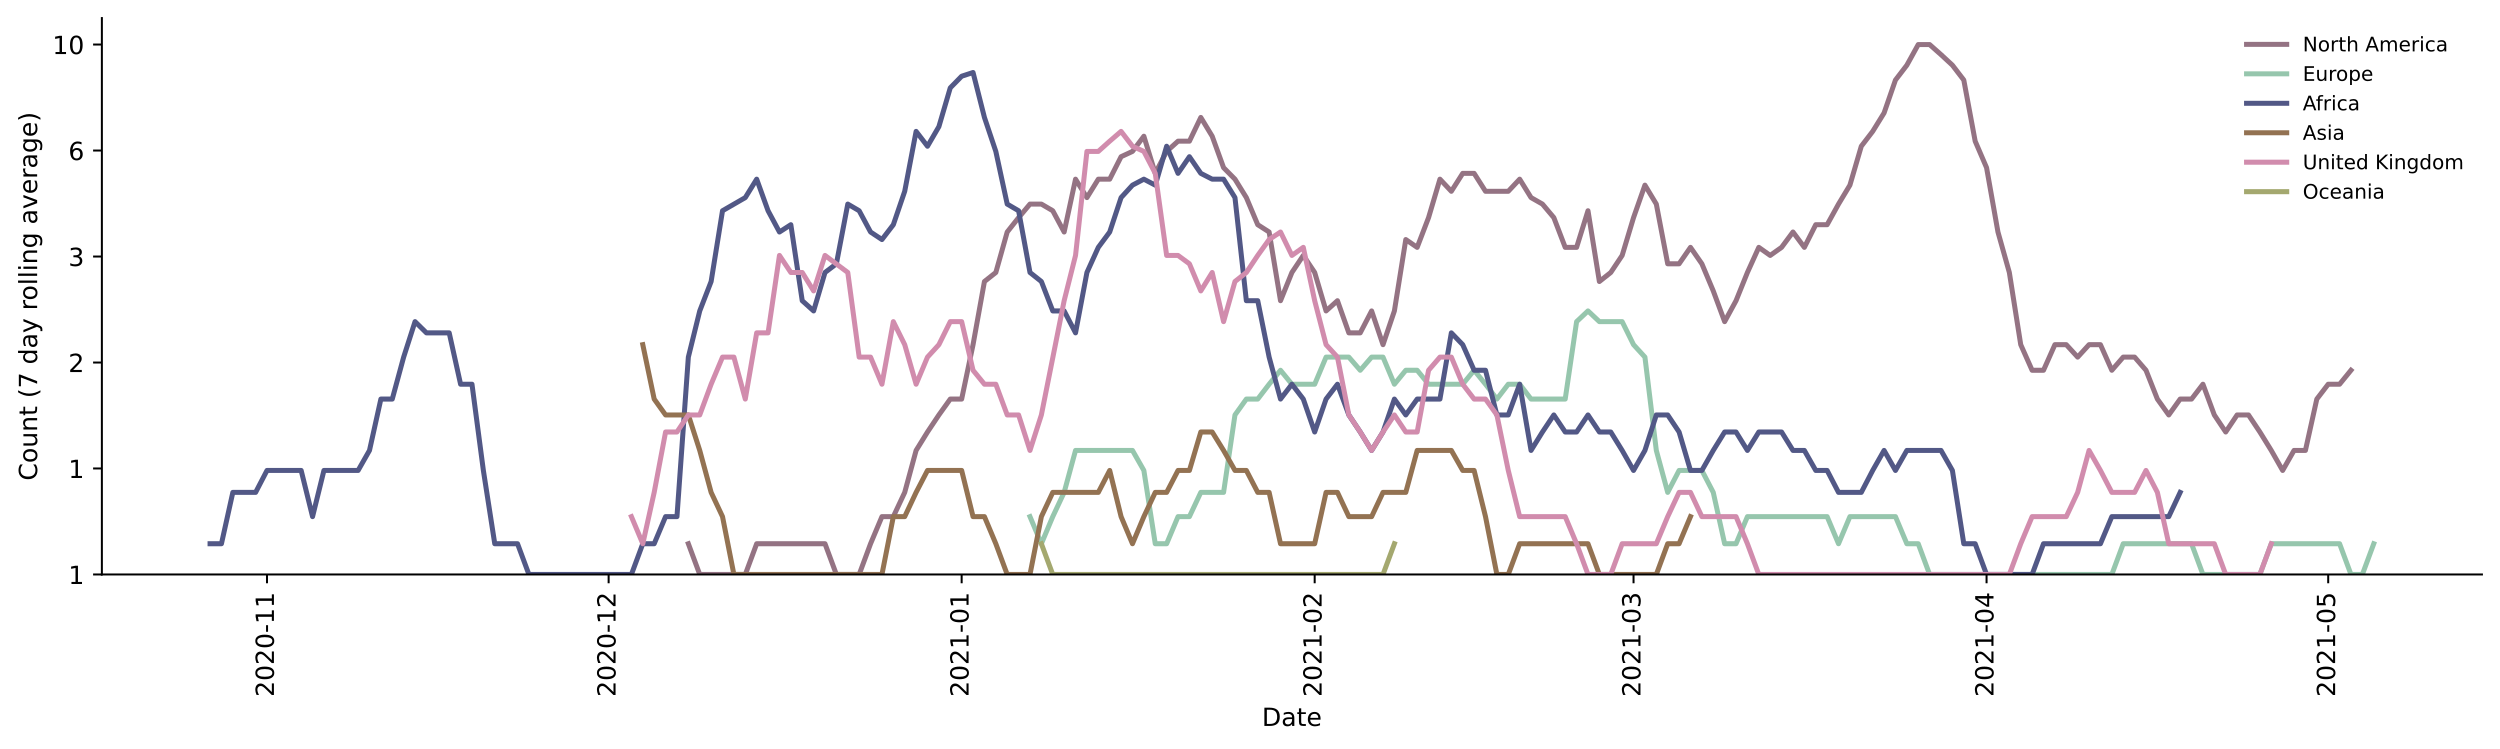 <?xml version="1.0" encoding="utf-8" standalone="no"?>
<!DOCTYPE svg PUBLIC "-//W3C//DTD SVG 1.1//EN"
  "http://www.w3.org/Graphics/SVG/1.1/DTD/svg11.dtd">
<!-- Created with matplotlib (https://matplotlib.org/) -->
<svg height="298.621pt" version="1.1" viewBox="0 0 996.403 298.621" width="996.403pt" xmlns="http://www.w3.org/2000/svg" xmlns:xlink="http://www.w3.org/1999/xlink">
 <defs>
  <style type="text/css">*{stroke-linecap:butt;stroke-linejoin:round;}</style>
 </defs>
 <g id="figure_1">
  <g id="patch_1">
   <path d="M 0 298.621 
L 996.403 298.621 
L 996.403 0 
L 0 0 
z
" style="fill:#ffffff;"/>
  </g>
  <g id="axes_1">
   <g id="patch_2">
    <path d="M 40.603 228.96 
L 989.203 228.96 
L 989.203 7.2 
L 40.603 7.2 
z
" style="fill:#ffffff;"/>
   </g>
   <g id="matplotlib.axis_1">
    <g id="xtick_1">
     <g id="line2d_1">
      <defs>
       <path d="M 0 0 
L 0 3.5 
" id="m5afb3c0a0d" style="stroke:#000000;stroke-width:0.8;"/>
      </defs>
      <g>
       <use style="stroke:#000000;stroke-width:0.8;" x="106.415" xlink:href="#m5afb3c0a0d" y="228.96"/>
      </g>
     </g>
     <g id="text_1">
      <!-- 2020-11 -->
      <g transform="translate(109.174 277.743)rotate(-90)scale(0.1 -0.1)">
       <defs>
        <path d="M 19.188 8.297 
L 53.609 8.297 
L 53.609 0 
L 7.328 0 
L 7.328 8.297 
Q 12.938 14.109 22.625 23.891 
Q 32.328 33.688 34.812 36.531 
Q 39.547 41.844 41.422 45.531 
Q 43.312 49.219 43.312 52.781 
Q 43.312 58.594 39.234 62.25 
Q 35.156 65.922 28.609 65.922 
Q 23.969 65.922 18.812 64.312 
Q 13.672 62.703 7.812 59.422 
L 7.812 69.391 
Q 13.766 71.781 18.938 73 
Q 24.125 74.219 28.422 74.219 
Q 39.75 74.219 46.484 68.547 
Q 53.219 62.891 53.219 53.422 
Q 53.219 48.922 51.531 44.891 
Q 49.859 40.875 45.406 35.406 
Q 44.188 33.984 37.641 27.219 
Q 31.109 20.453 19.188 8.297 
z
" id="DejaVuSans-50"/>
        <path d="M 31.781 66.406 
Q 24.172 66.406 20.328 58.906 
Q 16.5 51.422 16.5 36.375 
Q 16.5 21.391 20.328 13.891 
Q 24.172 6.391 31.781 6.391 
Q 39.453 6.391 43.281 13.891 
Q 47.125 21.391 47.125 36.375 
Q 47.125 51.422 43.281 58.906 
Q 39.453 66.406 31.781 66.406 
z
M 31.781 74.219 
Q 44.047 74.219 50.516 64.516 
Q 56.984 54.828 56.984 36.375 
Q 56.984 17.969 50.516 8.266 
Q 44.047 -1.422 31.781 -1.422 
Q 19.531 -1.422 13.062 8.266 
Q 6.594 17.969 6.594 36.375 
Q 6.594 54.828 13.062 64.516 
Q 19.531 74.219 31.781 74.219 
z
" id="DejaVuSans-48"/>
        <path d="M 4.891 31.391 
L 31.203 31.391 
L 31.203 23.391 
L 4.891 23.391 
z
" id="DejaVuSans-45"/>
        <path d="M 12.406 8.297 
L 28.516 8.297 
L 28.516 63.922 
L 10.984 60.406 
L 10.984 69.391 
L 28.422 72.906 
L 38.281 72.906 
L 38.281 8.297 
L 54.391 8.297 
L 54.391 0 
L 12.406 0 
z
" id="DejaVuSans-49"/>
       </defs>
       <use xlink:href="#DejaVuSans-50"/>
       <use x="63.623" xlink:href="#DejaVuSans-48"/>
       <use x="127.246" xlink:href="#DejaVuSans-50"/>
       <use x="190.869" xlink:href="#DejaVuSans-48"/>
       <use x="254.492" xlink:href="#DejaVuSans-45"/>
       <use x="290.576" xlink:href="#DejaVuSans-49"/>
       <use x="354.199" xlink:href="#DejaVuSans-49"/>
      </g>
     </g>
    </g>
    <g id="xtick_2">
     <g id="line2d_2">
      <g>
       <use style="stroke:#000000;stroke-width:0.8;" x="242.578" xlink:href="#m5afb3c0a0d" y="228.96"/>
      </g>
     </g>
     <g id="text_2">
      <!-- 2020-12 -->
      <g transform="translate(245.337 277.743)rotate(-90)scale(0.1 -0.1)">
       <use xlink:href="#DejaVuSans-50"/>
       <use x="63.623" xlink:href="#DejaVuSans-48"/>
       <use x="127.246" xlink:href="#DejaVuSans-50"/>
       <use x="190.869" xlink:href="#DejaVuSans-48"/>
       <use x="254.492" xlink:href="#DejaVuSans-45"/>
       <use x="290.576" xlink:href="#DejaVuSans-49"/>
       <use x="354.199" xlink:href="#DejaVuSans-50"/>
      </g>
     </g>
    </g>
    <g id="xtick_3">
     <g id="line2d_3">
      <g>
       <use style="stroke:#000000;stroke-width:0.8;" x="383.279" xlink:href="#m5afb3c0a0d" y="228.96"/>
      </g>
     </g>
     <g id="text_3">
      <!-- 2021-01 -->
      <g transform="translate(386.039 277.743)rotate(-90)scale(0.1 -0.1)">
       <use xlink:href="#DejaVuSans-50"/>
       <use x="63.623" xlink:href="#DejaVuSans-48"/>
       <use x="127.246" xlink:href="#DejaVuSans-50"/>
       <use x="190.869" xlink:href="#DejaVuSans-49"/>
       <use x="254.492" xlink:href="#DejaVuSans-45"/>
       <use x="290.576" xlink:href="#DejaVuSans-48"/>
       <use x="354.199" xlink:href="#DejaVuSans-49"/>
      </g>
     </g>
    </g>
    <g id="xtick_4">
     <g id="line2d_4">
      <g>
       <use style="stroke:#000000;stroke-width:0.8;" x="523.981" xlink:href="#m5afb3c0a0d" y="228.96"/>
      </g>
     </g>
     <g id="text_4">
      <!-- 2021-02 -->
      <g transform="translate(526.74 277.743)rotate(-90)scale(0.1 -0.1)">
       <use xlink:href="#DejaVuSans-50"/>
       <use x="63.623" xlink:href="#DejaVuSans-48"/>
       <use x="127.246" xlink:href="#DejaVuSans-50"/>
       <use x="190.869" xlink:href="#DejaVuSans-49"/>
       <use x="254.492" xlink:href="#DejaVuSans-45"/>
       <use x="290.576" xlink:href="#DejaVuSans-48"/>
       <use x="354.199" xlink:href="#DejaVuSans-50"/>
      </g>
     </g>
    </g>
    <g id="xtick_5">
     <g id="line2d_5">
      <g>
       <use style="stroke:#000000;stroke-width:0.8;" x="651.066" xlink:href="#m5afb3c0a0d" y="228.96"/>
      </g>
     </g>
     <g id="text_5">
      <!-- 2021-03 -->
      <g transform="translate(653.825 277.743)rotate(-90)scale(0.1 -0.1)">
       <defs>
        <path d="M 40.578 39.312 
Q 47.656 37.797 51.625 33 
Q 55.609 28.219 55.609 21.188 
Q 55.609 10.406 48.188 4.484 
Q 40.766 -1.422 27.094 -1.422 
Q 22.516 -1.422 17.656 -0.516 
Q 12.797 0.391 7.625 2.203 
L 7.625 11.719 
Q 11.719 9.328 16.594 8.109 
Q 21.484 6.891 26.812 6.891 
Q 36.078 6.891 40.938 10.547 
Q 45.797 14.203 45.797 21.188 
Q 45.797 27.641 41.281 31.266 
Q 36.766 34.906 28.719 34.906 
L 20.219 34.906 
L 20.219 43.016 
L 29.109 43.016 
Q 36.375 43.016 40.234 45.922 
Q 44.094 48.828 44.094 54.297 
Q 44.094 59.906 40.109 62.906 
Q 36.141 65.922 28.719 65.922 
Q 24.656 65.922 20.016 65.031 
Q 15.375 64.156 9.812 62.312 
L 9.812 71.094 
Q 15.438 72.656 20.344 73.438 
Q 25.25 74.219 29.594 74.219 
Q 40.828 74.219 47.359 69.109 
Q 53.906 64.016 53.906 55.328 
Q 53.906 49.266 50.438 45.094 
Q 46.969 40.922 40.578 39.312 
z
" id="DejaVuSans-51"/>
       </defs>
       <use xlink:href="#DejaVuSans-50"/>
       <use x="63.623" xlink:href="#DejaVuSans-48"/>
       <use x="127.246" xlink:href="#DejaVuSans-50"/>
       <use x="190.869" xlink:href="#DejaVuSans-49"/>
       <use x="254.492" xlink:href="#DejaVuSans-45"/>
       <use x="290.576" xlink:href="#DejaVuSans-48"/>
       <use x="354.199" xlink:href="#DejaVuSans-51"/>
      </g>
     </g>
    </g>
    <g id="xtick_6">
     <g id="line2d_6">
      <g>
       <use style="stroke:#000000;stroke-width:0.8;" x="791.767" xlink:href="#m5afb3c0a0d" y="228.96"/>
      </g>
     </g>
     <g id="text_6">
      <!-- 2021-04 -->
      <g transform="translate(794.527 277.743)rotate(-90)scale(0.1 -0.1)">
       <defs>
        <path d="M 37.797 64.312 
L 12.891 25.391 
L 37.797 25.391 
z
M 35.203 72.906 
L 47.609 72.906 
L 47.609 25.391 
L 58.016 25.391 
L 58.016 17.188 
L 47.609 17.188 
L 47.609 0 
L 37.797 0 
L 37.797 17.188 
L 4.891 17.188 
L 4.891 26.703 
z
" id="DejaVuSans-52"/>
       </defs>
       <use xlink:href="#DejaVuSans-50"/>
       <use x="63.623" xlink:href="#DejaVuSans-48"/>
       <use x="127.246" xlink:href="#DejaVuSans-50"/>
       <use x="190.869" xlink:href="#DejaVuSans-49"/>
       <use x="254.492" xlink:href="#DejaVuSans-45"/>
       <use x="290.576" xlink:href="#DejaVuSans-48"/>
       <use x="354.199" xlink:href="#DejaVuSans-52"/>
      </g>
     </g>
    </g>
    <g id="xtick_7">
     <g id="line2d_7">
      <g>
       <use style="stroke:#000000;stroke-width:0.8;" x="927.93" xlink:href="#m5afb3c0a0d" y="228.96"/>
      </g>
     </g>
     <g id="text_7">
      <!-- 2021-05 -->
      <g transform="translate(930.689 277.743)rotate(-90)scale(0.1 -0.1)">
       <defs>
        <path d="M 10.797 72.906 
L 49.516 72.906 
L 49.516 64.594 
L 19.828 64.594 
L 19.828 46.734 
Q 21.969 47.469 24.109 47.828 
Q 26.266 48.188 28.422 48.188 
Q 40.625 48.188 47.75 41.5 
Q 54.891 34.812 54.891 23.391 
Q 54.891 11.625 47.562 5.094 
Q 40.234 -1.422 26.906 -1.422 
Q 22.312 -1.422 17.547 -0.641 
Q 12.797 0.141 7.719 1.703 
L 7.719 11.625 
Q 12.109 9.234 16.797 8.062 
Q 21.484 6.891 26.703 6.891 
Q 35.156 6.891 40.078 11.328 
Q 45.016 15.766 45.016 23.391 
Q 45.016 31 40.078 35.438 
Q 35.156 39.891 26.703 39.891 
Q 22.75 39.891 18.812 39.016 
Q 14.891 38.141 10.797 36.281 
z
" id="DejaVuSans-53"/>
       </defs>
       <use xlink:href="#DejaVuSans-50"/>
       <use x="63.623" xlink:href="#DejaVuSans-48"/>
       <use x="127.246" xlink:href="#DejaVuSans-50"/>
       <use x="190.869" xlink:href="#DejaVuSans-49"/>
       <use x="254.492" xlink:href="#DejaVuSans-45"/>
       <use x="290.576" xlink:href="#DejaVuSans-48"/>
       <use x="354.199" xlink:href="#DejaVuSans-53"/>
      </g>
     </g>
    </g>
    <g id="text_8">
     <!-- Date -->
     <g transform="translate(502.952 289.341)scale(0.1 -0.1)">
      <defs>
       <path d="M 19.672 64.797 
L 19.672 8.109 
L 31.594 8.109 
Q 46.688 8.109 53.688 14.938 
Q 60.688 21.781 60.688 36.531 
Q 60.688 51.172 53.688 57.984 
Q 46.688 64.797 31.594 64.797 
z
M 9.812 72.906 
L 30.078 72.906 
Q 51.266 72.906 61.172 64.094 
Q 71.094 55.281 71.094 36.531 
Q 71.094 17.672 61.125 8.828 
Q 51.172 0 30.078 0 
L 9.812 0 
z
" id="DejaVuSans-68"/>
       <path d="M 34.281 27.484 
Q 23.391 27.484 19.188 25 
Q 14.984 22.516 14.984 16.5 
Q 14.984 11.719 18.141 8.906 
Q 21.297 6.109 26.703 6.109 
Q 34.188 6.109 38.703 11.406 
Q 43.219 16.703 43.219 25.484 
L 43.219 27.484 
z
M 52.203 31.203 
L 52.203 0 
L 43.219 0 
L 43.219 8.297 
Q 40.141 3.328 35.547 0.953 
Q 30.953 -1.422 24.312 -1.422 
Q 15.922 -1.422 10.953 3.297 
Q 6 8.016 6 15.922 
Q 6 25.141 12.172 29.828 
Q 18.359 34.516 30.609 34.516 
L 43.219 34.516 
L 43.219 35.406 
Q 43.219 41.609 39.141 45 
Q 35.062 48.391 27.688 48.391 
Q 23 48.391 18.547 47.266 
Q 14.109 46.141 10.016 43.891 
L 10.016 52.203 
Q 14.938 54.109 19.578 55.047 
Q 24.219 56 28.609 56 
Q 40.484 56 46.344 49.844 
Q 52.203 43.703 52.203 31.203 
z
" id="DejaVuSans-97"/>
       <path d="M 18.312 70.219 
L 18.312 54.688 
L 36.812 54.688 
L 36.812 47.703 
L 18.312 47.703 
L 18.312 18.016 
Q 18.312 11.328 20.141 9.422 
Q 21.969 7.516 27.594 7.516 
L 36.812 7.516 
L 36.812 0 
L 27.594 0 
Q 17.188 0 13.234 3.875 
Q 9.281 7.766 9.281 18.016 
L 9.281 47.703 
L 2.688 47.703 
L 2.688 54.688 
L 9.281 54.688 
L 9.281 70.219 
z
" id="DejaVuSans-116"/>
       <path d="M 56.203 29.594 
L 56.203 25.203 
L 14.891 25.203 
Q 15.484 15.922 20.484 11.062 
Q 25.484 6.203 34.422 6.203 
Q 39.594 6.203 44.453 7.469 
Q 49.312 8.734 54.109 11.281 
L 54.109 2.781 
Q 49.266 0.734 44.188 -0.344 
Q 39.109 -1.422 33.891 -1.422 
Q 20.797 -1.422 13.156 6.188 
Q 5.516 13.812 5.516 26.812 
Q 5.516 40.234 12.766 48.109 
Q 20.016 56 32.328 56 
Q 43.359 56 49.781 48.891 
Q 56.203 41.797 56.203 29.594 
z
M 47.219 32.234 
Q 47.125 39.594 43.094 43.984 
Q 39.062 48.391 32.422 48.391 
Q 24.906 48.391 20.391 44.141 
Q 15.875 39.891 15.188 32.172 
z
" id="DejaVuSans-101"/>
      </defs>
      <use xlink:href="#DejaVuSans-68"/>
      <use x="77.002" xlink:href="#DejaVuSans-97"/>
      <use x="138.281" xlink:href="#DejaVuSans-116"/>
      <use x="177.49" xlink:href="#DejaVuSans-101"/>
     </g>
    </g>
   </g>
   <g id="matplotlib.axis_2">
    <g id="ytick_1">
     <g id="line2d_8">
      <defs>
       <path d="M 0 0 
L -3.5 0 
" id="m4698820ea9" style="stroke:#000000;stroke-width:0.8;"/>
      </defs>
      <g>
       <use style="stroke:#000000;stroke-width:0.8;" x="40.603" xlink:href="#m4698820ea9" y="228.96"/>
      </g>
     </g>
     <g id="text_9">
      <!-- 1 -->
      <g transform="translate(27.241 232.759)scale(0.1 -0.1)">
       <use xlink:href="#DejaVuSans-49"/>
      </g>
     </g>
    </g>
    <g id="ytick_2">
     <g id="line2d_9">
      <g>
       <use style="stroke:#000000;stroke-width:0.8;" x="40.603" xlink:href="#m4698820ea9" y="186.72"/>
      </g>
     </g>
     <g id="text_10">
      <!-- 1 -->
      <g transform="translate(27.241 190.519)scale(0.1 -0.1)">
       <use xlink:href="#DejaVuSans-49"/>
      </g>
     </g>
    </g>
    <g id="ytick_3">
     <g id="line2d_10">
      <g>
       <use style="stroke:#000000;stroke-width:0.8;" x="40.603" xlink:href="#m4698820ea9" y="144.48"/>
      </g>
     </g>
     <g id="text_11">
      <!-- 2 -->
      <g transform="translate(27.241 148.279)scale(0.1 -0.1)">
       <use xlink:href="#DejaVuSans-50"/>
      </g>
     </g>
    </g>
    <g id="ytick_4">
     <g id="line2d_11">
      <g>
       <use style="stroke:#000000;stroke-width:0.8;" x="40.603" xlink:href="#m4698820ea9" y="102.24"/>
      </g>
     </g>
     <g id="text_12">
      <!-- 3 -->
      <g transform="translate(27.241 106.039)scale(0.1 -0.1)">
       <use xlink:href="#DejaVuSans-51"/>
      </g>
     </g>
    </g>
    <g id="ytick_5">
     <g id="line2d_12">
      <g>
       <use style="stroke:#000000;stroke-width:0.8;" x="40.603" xlink:href="#m4698820ea9" y="60"/>
      </g>
     </g>
     <g id="text_13">
      <!-- 6 -->
      <g transform="translate(27.241 63.799)scale(0.1 -0.1)">
       <defs>
        <path d="M 33.016 40.375 
Q 26.375 40.375 22.484 35.828 
Q 18.609 31.297 18.609 23.391 
Q 18.609 15.531 22.484 10.953 
Q 26.375 6.391 33.016 6.391 
Q 39.656 6.391 43.531 10.953 
Q 47.406 15.531 47.406 23.391 
Q 47.406 31.297 43.531 35.828 
Q 39.656 40.375 33.016 40.375 
z
M 52.594 71.297 
L 52.594 62.312 
Q 48.875 64.062 45.094 64.984 
Q 41.312 65.922 37.594 65.922 
Q 27.828 65.922 22.672 59.328 
Q 17.531 52.734 16.797 39.406 
Q 19.672 43.656 24.016 45.922 
Q 28.375 48.188 33.594 48.188 
Q 44.578 48.188 50.953 41.516 
Q 57.328 34.859 57.328 23.391 
Q 57.328 12.156 50.688 5.359 
Q 44.047 -1.422 33.016 -1.422 
Q 20.359 -1.422 13.672 8.266 
Q 6.984 17.969 6.984 36.375 
Q 6.984 53.656 15.188 63.938 
Q 23.391 74.219 37.203 74.219 
Q 40.922 74.219 44.703 73.484 
Q 48.484 72.75 52.594 71.297 
z
" id="DejaVuSans-54"/>
       </defs>
       <use xlink:href="#DejaVuSans-54"/>
      </g>
     </g>
    </g>
    <g id="ytick_6">
     <g id="line2d_13">
      <g>
       <use style="stroke:#000000;stroke-width:0.8;" x="40.603" xlink:href="#m4698820ea9" y="17.76"/>
      </g>
     </g>
     <g id="text_14">
      <!-- 10 -->
      <g transform="translate(20.878 21.559)scale(0.1 -0.1)">
       <use xlink:href="#DejaVuSans-49"/>
       <use x="63.623" xlink:href="#DejaVuSans-48"/>
      </g>
     </g>
    </g>
    <g id="text_15">
     <!-- Count (7 day rolling average) -->
     <g transform="translate(14.798 191.548)rotate(-90)scale(0.1 -0.1)">
      <defs>
       <path d="M 64.406 67.281 
L 64.406 56.891 
Q 59.422 61.531 53.781 63.812 
Q 48.141 66.109 41.797 66.109 
Q 29.297 66.109 22.656 58.469 
Q 16.016 50.828 16.016 36.375 
Q 16.016 21.969 22.656 14.328 
Q 29.297 6.688 41.797 6.688 
Q 48.141 6.688 53.781 8.984 
Q 59.422 11.281 64.406 15.922 
L 64.406 5.609 
Q 59.234 2.094 53.438 0.328 
Q 47.656 -1.422 41.219 -1.422 
Q 24.656 -1.422 15.125 8.703 
Q 5.609 18.844 5.609 36.375 
Q 5.609 53.953 15.125 64.078 
Q 24.656 74.219 41.219 74.219 
Q 47.75 74.219 53.531 72.484 
Q 59.328 70.75 64.406 67.281 
z
" id="DejaVuSans-67"/>
       <path d="M 30.609 48.391 
Q 23.391 48.391 19.188 42.75 
Q 14.984 37.109 14.984 27.297 
Q 14.984 17.484 19.156 11.844 
Q 23.344 6.203 30.609 6.203 
Q 37.797 6.203 41.984 11.859 
Q 46.188 17.531 46.188 27.297 
Q 46.188 37.016 41.984 42.703 
Q 37.797 48.391 30.609 48.391 
z
M 30.609 56 
Q 42.328 56 49.016 48.375 
Q 55.719 40.766 55.719 27.297 
Q 55.719 13.875 49.016 6.219 
Q 42.328 -1.422 30.609 -1.422 
Q 18.844 -1.422 12.172 6.219 
Q 5.516 13.875 5.516 27.297 
Q 5.516 40.766 12.172 48.375 
Q 18.844 56 30.609 56 
z
" id="DejaVuSans-111"/>
       <path d="M 8.5 21.578 
L 8.5 54.688 
L 17.484 54.688 
L 17.484 21.922 
Q 17.484 14.156 20.5 10.266 
Q 23.531 6.391 29.594 6.391 
Q 36.859 6.391 41.078 11.031 
Q 45.312 15.672 45.312 23.688 
L 45.312 54.688 
L 54.297 54.688 
L 54.297 0 
L 45.312 0 
L 45.312 8.406 
Q 42.047 3.422 37.719 1 
Q 33.406 -1.422 27.688 -1.422 
Q 18.266 -1.422 13.375 4.438 
Q 8.5 10.297 8.5 21.578 
z
M 31.109 56 
z
" id="DejaVuSans-117"/>
       <path d="M 54.891 33.016 
L 54.891 0 
L 45.906 0 
L 45.906 32.719 
Q 45.906 40.484 42.875 44.328 
Q 39.844 48.188 33.797 48.188 
Q 26.516 48.188 22.312 43.547 
Q 18.109 38.922 18.109 30.906 
L 18.109 0 
L 9.078 0 
L 9.078 54.688 
L 18.109 54.688 
L 18.109 46.188 
Q 21.344 51.125 25.703 53.562 
Q 30.078 56 35.797 56 
Q 45.219 56 50.047 50.172 
Q 54.891 44.344 54.891 33.016 
z
" id="DejaVuSans-110"/>
       <path id="DejaVuSans-32"/>
       <path d="M 31 75.875 
Q 24.469 64.656 21.281 53.656 
Q 18.109 42.672 18.109 31.391 
Q 18.109 20.125 21.312 9.062 
Q 24.516 -2 31 -13.188 
L 23.188 -13.188 
Q 15.875 -1.703 12.234 9.375 
Q 8.594 20.453 8.594 31.391 
Q 8.594 42.281 12.203 53.312 
Q 15.828 64.359 23.188 75.875 
z
" id="DejaVuSans-40"/>
       <path d="M 8.203 72.906 
L 55.078 72.906 
L 55.078 68.703 
L 28.609 0 
L 18.312 0 
L 43.219 64.594 
L 8.203 64.594 
z
" id="DejaVuSans-55"/>
       <path d="M 45.406 46.391 
L 45.406 75.984 
L 54.391 75.984 
L 54.391 0 
L 45.406 0 
L 45.406 8.203 
Q 42.578 3.328 38.25 0.953 
Q 33.938 -1.422 27.875 -1.422 
Q 17.969 -1.422 11.734 6.484 
Q 5.516 14.406 5.516 27.297 
Q 5.516 40.188 11.734 48.094 
Q 17.969 56 27.875 56 
Q 33.938 56 38.25 53.625 
Q 42.578 51.266 45.406 46.391 
z
M 14.797 27.297 
Q 14.797 17.391 18.875 11.75 
Q 22.953 6.109 30.078 6.109 
Q 37.203 6.109 41.297 11.75 
Q 45.406 17.391 45.406 27.297 
Q 45.406 37.203 41.297 42.844 
Q 37.203 48.484 30.078 48.484 
Q 22.953 48.484 18.875 42.844 
Q 14.797 37.203 14.797 27.297 
z
" id="DejaVuSans-100"/>
       <path d="M 32.172 -5.078 
Q 28.375 -14.844 24.75 -17.812 
Q 21.141 -20.797 15.094 -20.797 
L 7.906 -20.797 
L 7.906 -13.281 
L 13.188 -13.281 
Q 16.891 -13.281 18.938 -11.516 
Q 21 -9.766 23.484 -3.219 
L 25.094 0.875 
L 2.984 54.688 
L 12.5 54.688 
L 29.594 11.922 
L 46.688 54.688 
L 56.203 54.688 
z
" id="DejaVuSans-121"/>
       <path d="M 41.109 46.297 
Q 39.594 47.172 37.812 47.578 
Q 36.031 48 33.891 48 
Q 26.266 48 22.188 43.047 
Q 18.109 38.094 18.109 28.812 
L 18.109 0 
L 9.078 0 
L 9.078 54.688 
L 18.109 54.688 
L 18.109 46.188 
Q 20.953 51.172 25.484 53.578 
Q 30.031 56 36.531 56 
Q 37.453 56 38.578 55.875 
Q 39.703 55.766 41.062 55.516 
z
" id="DejaVuSans-114"/>
       <path d="M 9.422 75.984 
L 18.406 75.984 
L 18.406 0 
L 9.422 0 
z
" id="DejaVuSans-108"/>
       <path d="M 9.422 54.688 
L 18.406 54.688 
L 18.406 0 
L 9.422 0 
z
M 9.422 75.984 
L 18.406 75.984 
L 18.406 64.594 
L 9.422 64.594 
z
" id="DejaVuSans-105"/>
       <path d="M 45.406 27.984 
Q 45.406 37.75 41.375 43.109 
Q 37.359 48.484 30.078 48.484 
Q 22.859 48.484 18.828 43.109 
Q 14.797 37.75 14.797 27.984 
Q 14.797 18.266 18.828 12.891 
Q 22.859 7.516 30.078 7.516 
Q 37.359 7.516 41.375 12.891 
Q 45.406 18.266 45.406 27.984 
z
M 54.391 6.781 
Q 54.391 -7.172 48.188 -13.984 
Q 42 -20.797 29.203 -20.797 
Q 24.469 -20.797 20.266 -20.094 
Q 16.062 -19.391 12.109 -17.922 
L 12.109 -9.188 
Q 16.062 -11.328 19.922 -12.344 
Q 23.781 -13.375 27.781 -13.375 
Q 36.625 -13.375 41.016 -8.766 
Q 45.406 -4.156 45.406 5.172 
L 45.406 9.625 
Q 42.625 4.781 38.281 2.391 
Q 33.938 0 27.875 0 
Q 17.828 0 11.672 7.656 
Q 5.516 15.328 5.516 27.984 
Q 5.516 40.672 11.672 48.328 
Q 17.828 56 27.875 56 
Q 33.938 56 38.281 53.609 
Q 42.625 51.219 45.406 46.391 
L 45.406 54.688 
L 54.391 54.688 
z
" id="DejaVuSans-103"/>
       <path d="M 2.984 54.688 
L 12.5 54.688 
L 29.594 8.797 
L 46.688 54.688 
L 56.203 54.688 
L 35.688 0 
L 23.484 0 
z
" id="DejaVuSans-118"/>
       <path d="M 8.016 75.875 
L 15.828 75.875 
Q 23.141 64.359 26.781 53.312 
Q 30.422 42.281 30.422 31.391 
Q 30.422 20.453 26.781 9.375 
Q 23.141 -1.703 15.828 -13.188 
L 8.016 -13.188 
Q 14.5 -2 17.703 9.062 
Q 20.906 20.125 20.906 31.391 
Q 20.906 42.672 17.703 53.656 
Q 14.5 64.656 8.016 75.875 
z
" id="DejaVuSans-41"/>
      </defs>
      <use xlink:href="#DejaVuSans-67"/>
      <use x="69.824" xlink:href="#DejaVuSans-111"/>
      <use x="131.006" xlink:href="#DejaVuSans-117"/>
      <use x="194.385" xlink:href="#DejaVuSans-110"/>
      <use x="257.764" xlink:href="#DejaVuSans-116"/>
      <use x="296.973" xlink:href="#DejaVuSans-32"/>
      <use x="328.76" xlink:href="#DejaVuSans-40"/>
      <use x="367.773" xlink:href="#DejaVuSans-55"/>
      <use x="431.396" xlink:href="#DejaVuSans-32"/>
      <use x="463.184" xlink:href="#DejaVuSans-100"/>
      <use x="526.66" xlink:href="#DejaVuSans-97"/>
      <use x="587.939" xlink:href="#DejaVuSans-121"/>
      <use x="647.119" xlink:href="#DejaVuSans-32"/>
      <use x="678.906" xlink:href="#DejaVuSans-114"/>
      <use x="717.77" xlink:href="#DejaVuSans-111"/>
      <use x="778.951" xlink:href="#DejaVuSans-108"/>
      <use x="806.734" xlink:href="#DejaVuSans-108"/>
      <use x="834.518" xlink:href="#DejaVuSans-105"/>
      <use x="862.301" xlink:href="#DejaVuSans-110"/>
      <use x="925.68" xlink:href="#DejaVuSans-103"/>
      <use x="989.156" xlink:href="#DejaVuSans-32"/>
      <use x="1020.943" xlink:href="#DejaVuSans-97"/>
      <use x="1082.223" xlink:href="#DejaVuSans-118"/>
      <use x="1141.402" xlink:href="#DejaVuSans-101"/>
      <use x="1202.926" xlink:href="#DejaVuSans-114"/>
      <use x="1244.039" xlink:href="#DejaVuSans-97"/>
      <use x="1305.318" xlink:href="#DejaVuSans-103"/>
      <use x="1368.795" xlink:href="#DejaVuSans-101"/>
      <use x="1430.318" xlink:href="#DejaVuSans-41"/>
     </g>
    </g>
   </g>
   <g id="line2d_14">
    <path clip-path="url(#p667750b374)" d="M 274.349 216.712 
L 278.888 228.96 
L 297.043 228.96 
L 301.582 216.712 
L 328.814 216.712 
L 333.353 228.96 
L 342.43 228.96 
L 346.969 216.712 
L 351.508 205.909 
L 356.047 205.909 
L 360.585 196.245 
L 365.124 179.522 
L 369.663 172.18 
L 374.202 165.382 
L 378.74 159.054 
L 383.279 159.054 
L 387.818 137.372 
L 392.357 112.2 
L 396.895 108.602 
L 401.434 92.469 
L 405.973 86.735 
L 410.512 81.338 
L 415.05 81.338 
L 419.589 83.996 
L 424.128 92.469 
L 428.667 71.412 
L 433.206 78.754 
L 437.744 71.412 
L 442.283 71.412 
L 446.822 62.456 
L 451.361 60.348 
L 455.899 54.298 
L 460.438 69.09 
L 464.977 60.348 
L 469.516 56.27 
L 474.054 56.27 
L 478.593 46.806 
L 483.132 54.298 
L 487.671 66.825 
L 492.209 71.412 
L 496.748 78.754 
L 501.287 89.557 
L 505.826 92.469 
L 510.364 119.848 
L 514.903 108.602 
L 519.442 101.805 
L 523.981 108.602 
L 528.519 123.925 
L 533.058 119.848 
L 537.597 132.667 
L 542.136 132.667 
L 546.674 123.925 
L 551.213 137.372 
L 555.752 123.925 
L 560.291 95.477 
L 564.829 98.586 
L 569.368 86.735 
L 573.907 71.412 
L 578.446 76.241 
L 582.984 69.09 
L 587.523 69.09 
L 592.062 76.241 
L 601.139 76.241 
L 605.678 71.412 
L 610.217 78.754 
L 614.756 81.338 
L 619.295 86.735 
L 623.833 98.586 
L 628.372 98.586 
L 632.911 83.996 
L 637.45 112.2 
L 641.988 108.602 
L 646.527 101.805 
L 651.066 86.735 
L 655.605 73.794 
L 660.143 81.338 
L 664.682 105.141 
L 669.221 105.141 
L 673.76 98.586 
L 678.298 105.141 
L 682.837 115.944 
L 687.376 128.192 
L 691.915 119.848 
L 696.453 108.602 
L 700.992 98.586 
L 705.531 101.805 
L 710.07 98.586 
L 714.608 92.469 
L 719.147 98.586 
L 723.686 89.557 
L 728.225 89.557 
L 732.763 81.338 
L 737.302 73.794 
L 741.841 58.286 
L 746.38 52.367 
L 750.918 45.025 
L 755.457 31.899 
L 759.996 25.979 
L 764.535 17.76 
L 769.073 17.76 
L 773.612 21.778 
L 778.151 25.979 
L 782.69 31.899 
L 787.228 56.27 
L 791.767 66.825 
L 796.306 92.469 
L 800.845 108.602 
L 805.384 137.372 
L 809.922 147.574 
L 814.461 147.574 
L 819 137.372 
L 823.539 137.372 
L 828.077 142.331 
L 832.616 137.372 
L 837.155 137.372 
L 841.694 147.574 
L 846.232 142.331 
L 850.771 142.331 
L 855.31 147.574 
L 859.849 159.054 
L 864.387 165.382 
L 868.926 159.054 
L 873.465 159.054 
L 878.004 153.135 
L 882.542 165.382 
L 887.081 172.18 
L 891.62 165.382 
L 896.159 165.382 
L 900.697 172.18 
L 905.236 179.522 
L 909.775 187.503 
L 914.314 179.522 
L 918.852 179.522 
L 923.391 159.054 
L 927.93 153.135 
L 932.469 153.135 
L 937.007 147.574 
L 937.007 147.574 
" style="fill:none;stroke:#947383;stroke-linecap:square;stroke-width:2;"/>
   </g>
   <g id="line2d_15">
    <path clip-path="url(#p667750b374)" d="M 410.512 205.909 
L 415.05 216.712 
L 419.589 205.909 
L 424.128 196.245 
L 428.667 179.522 
L 433.206 179.522 
L 437.744 179.522 
L 442.283 179.522 
L 446.822 179.522 
L 451.361 179.522 
L 455.899 187.503 
L 460.438 216.712 
L 464.977 216.712 
L 469.516 205.909 
L 474.054 205.909 
L 478.593 196.245 
L 483.132 196.245 
L 487.671 196.245 
L 492.209 165.382 
L 496.748 159.054 
L 501.287 159.054 
L 505.826 153.135 
L 510.364 147.574 
L 514.903 153.135 
L 519.442 153.135 
L 523.981 153.135 
L 528.519 142.331 
L 533.058 142.331 
L 537.597 142.331 
L 542.136 147.574 
L 546.674 142.331 
L 551.213 142.331 
L 555.752 153.135 
L 560.291 147.574 
L 564.829 147.574 
L 569.368 153.135 
L 573.907 153.135 
L 578.446 153.135 
L 582.984 153.135 
L 587.523 147.574 
L 592.062 153.135 
L 596.601 159.054 
L 601.139 153.135 
L 605.678 153.135 
L 610.217 159.054 
L 614.756 159.054 
L 619.295 159.054 
L 623.833 159.054 
L 628.372 128.192 
L 632.911 123.925 
L 637.45 128.192 
L 641.988 128.192 
L 646.527 128.192 
L 651.066 137.372 
L 655.605 142.331 
L 660.143 179.522 
L 664.682 196.245 
L 669.221 187.503 
L 673.76 187.503 
L 678.298 187.503 
L 682.837 196.245 
L 687.376 216.712 
L 691.915 216.712 
L 696.453 205.909 
L 700.992 205.909 
L 705.531 205.909 
L 710.07 205.909 
L 714.608 205.909 
L 719.147 205.909 
L 723.686 205.909 
L 728.225 205.909 
L 732.763 216.712 
L 737.302 205.909 
L 741.841 205.909 
L 746.38 205.909 
L 750.918 205.909 
L 755.457 205.909 
L 759.996 216.712 
L 764.535 216.712 
L 769.073 228.96 
L 773.612 228.96 
L 778.151 228.96 
L 782.69 228.96 
L 787.228 228.96 
L 791.767 228.96 
L 796.306 228.96 
L 800.845 228.96 
L 805.384 228.96 
L 809.922 228.96 
L 814.461 228.96 
L 819 228.96 
L 823.539 228.96 
L 828.077 228.96 
L 832.616 228.96 
L 837.155 228.96 
L 841.694 228.96 
L 846.232 216.712 
L 850.771 216.712 
L 855.31 216.712 
L 859.849 216.712 
L 864.387 216.712 
L 868.926 216.712 
L 873.465 216.712 
L 878.004 228.96 
L 882.542 228.96 
L 887.081 228.96 
L 891.62 228.96 
L 896.159 228.96 
L 900.697 228.96 
L 905.236 216.712 
L 909.775 216.712 
L 914.314 216.712 
L 918.852 216.712 
L 923.391 216.712 
L 927.93 216.712 
L 932.469 216.712 
L 937.007 228.96 
L 941.546 228.96 
L 946.085 216.712 
" style="fill:none;stroke:#96c6ad;stroke-linecap:square;stroke-width:2;"/>
   </g>
   <g id="line2d_16">
    <path clip-path="url(#p667750b374)" d="M 83.721 216.712 
L 88.26 216.712 
L 92.799 196.245 
L 101.876 196.245 
L 106.415 187.503 
L 120.031 187.503 
L 124.57 205.909 
L 129.109 187.503 
L 142.725 187.503 
L 147.264 179.522 
L 151.803 159.054 
L 156.341 159.054 
L 160.88 142.331 
L 165.419 128.192 
L 169.958 132.667 
L 179.035 132.667 
L 183.574 153.135 
L 188.113 153.135 
L 192.651 187.503 
L 197.19 216.712 
L 206.268 216.712 
L 210.806 228.96 
L 251.655 228.96 
L 256.194 216.712 
L 260.733 216.712 
L 265.272 205.909 
L 269.81 205.909 
L 274.349 142.331 
L 278.888 123.925 
L 283.427 112.2 
L 287.965 83.996 
L 297.043 78.754 
L 301.582 71.412 
L 306.12 83.996 
L 310.659 92.469 
L 315.198 89.557 
L 319.737 119.848 
L 324.275 123.925 
L 328.814 108.602 
L 333.353 105.141 
L 337.892 81.338 
L 342.43 83.996 
L 346.969 92.469 
L 351.508 95.477 
L 356.047 89.557 
L 360.585 76.241 
L 365.124 52.367 
L 369.663 58.286 
L 374.202 50.475 
L 378.74 35.009 
L 383.279 30.383 
L 387.818 28.892 
L 392.357 46.806 
L 396.895 60.348 
L 401.434 81.338 
L 405.973 83.996 
L 410.512 108.602 
L 415.05 112.2 
L 419.589 123.925 
L 424.128 123.925 
L 428.667 132.667 
L 433.206 108.602 
L 437.744 98.586 
L 442.283 92.469 
L 446.822 78.754 
L 451.361 73.794 
L 455.899 71.412 
L 460.438 73.794 
L 464.977 58.286 
L 469.516 69.09 
L 474.054 62.456 
L 478.593 69.09 
L 483.132 71.412 
L 487.671 71.412 
L 492.209 78.754 
L 496.748 119.848 
L 501.287 119.848 
L 505.826 142.331 
L 510.364 159.054 
L 514.903 153.135 
L 519.442 159.054 
L 523.981 172.18 
L 528.519 159.054 
L 533.058 153.135 
L 537.597 165.382 
L 542.136 172.18 
L 546.674 179.522 
L 551.213 172.18 
L 555.752 159.054 
L 560.291 165.382 
L 564.829 159.054 
L 573.907 159.054 
L 578.446 132.667 
L 582.984 137.372 
L 587.523 147.574 
L 592.062 147.574 
L 596.601 165.382 
L 601.139 165.382 
L 605.678 153.135 
L 610.217 179.522 
L 614.756 172.18 
L 619.295 165.382 
L 623.833 172.18 
L 628.372 172.18 
L 632.911 165.382 
L 637.45 172.18 
L 641.988 172.18 
L 646.527 179.522 
L 651.066 187.503 
L 655.605 179.522 
L 660.143 165.382 
L 664.682 165.382 
L 669.221 172.18 
L 673.76 187.503 
L 678.298 187.503 
L 682.837 179.522 
L 687.376 172.18 
L 691.915 172.18 
L 696.453 179.522 
L 700.992 172.18 
L 710.07 172.18 
L 714.608 179.522 
L 719.147 179.522 
L 723.686 187.503 
L 728.225 187.503 
L 732.763 196.245 
L 741.841 196.245 
L 746.38 187.503 
L 750.918 179.522 
L 755.457 187.503 
L 759.996 179.522 
L 773.612 179.522 
L 778.151 187.503 
L 782.69 216.712 
L 787.228 216.712 
L 791.767 228.96 
L 809.922 228.96 
L 814.461 216.712 
L 837.155 216.712 
L 841.694 205.909 
L 864.387 205.909 
L 868.926 196.245 
L 868.926 196.245 
" style="fill:none;stroke:#525886;stroke-linecap:square;stroke-width:2;"/>
   </g>
   <g id="line2d_17">
    <path clip-path="url(#p667750b374)" d="M 256.194 137.372 
L 260.733 159.054 
L 265.272 165.382 
L 269.81 165.382 
L 274.349 165.382 
L 278.888 179.522 
L 283.427 196.245 
L 287.965 205.909 
L 292.504 228.96 
L 297.043 228.96 
L 301.582 228.96 
L 306.12 228.96 
L 310.659 228.96 
L 315.198 228.96 
L 319.737 228.96 
L 324.275 228.96 
L 328.814 228.96 
L 333.353 228.96 
L 337.892 228.96 
L 342.43 228.96 
L 346.969 228.96 
L 351.508 228.96 
L 356.047 205.909 
L 360.585 205.909 
L 365.124 196.245 
L 369.663 187.503 
L 374.202 187.503 
L 378.74 187.503 
L 383.279 187.503 
L 387.818 205.909 
L 392.357 205.909 
L 396.895 216.712 
L 401.434 228.96 
L 405.973 228.96 
L 410.512 228.96 
L 415.05 205.909 
L 419.589 196.245 
L 424.128 196.245 
L 428.667 196.245 
L 433.206 196.245 
L 437.744 196.245 
L 442.283 187.503 
L 446.822 205.909 
L 451.361 216.712 
L 455.899 205.909 
L 460.438 196.245 
L 464.977 196.245 
L 469.516 187.503 
L 474.054 187.503 
L 478.593 172.18 
L 483.132 172.18 
L 487.671 179.522 
L 492.209 187.503 
L 496.748 187.503 
L 501.287 196.245 
L 505.826 196.245 
L 510.364 216.712 
L 514.903 216.712 
L 519.442 216.712 
L 523.981 216.712 
L 528.519 196.245 
L 533.058 196.245 
L 537.597 205.909 
L 542.136 205.909 
L 546.674 205.909 
L 551.213 196.245 
L 555.752 196.245 
L 560.291 196.245 
L 564.829 179.522 
L 569.368 179.522 
L 573.907 179.522 
L 578.446 179.522 
L 582.984 187.503 
L 587.523 187.503 
L 592.062 205.909 
L 596.601 228.96 
L 601.139 228.96 
L 605.678 216.712 
L 610.217 216.712 
L 614.756 216.712 
L 619.295 216.712 
L 623.833 216.712 
L 628.372 216.712 
L 632.911 216.712 
L 637.45 228.96 
L 641.988 228.96 
L 646.527 228.96 
L 651.066 228.96 
L 655.605 228.96 
L 660.143 228.96 
L 664.682 216.712 
L 669.221 216.712 
L 673.76 205.909 
" style="fill:none;stroke:#937252;stroke-linecap:square;stroke-width:2;"/>
   </g>
   <g id="line2d_18">
    <path clip-path="url(#p667750b374)" d="M 251.655 205.909 
L 256.194 216.712 
L 260.733 196.245 
L 265.272 172.18 
L 269.81 172.18 
L 274.349 165.382 
L 278.888 165.382 
L 283.427 153.135 
L 287.965 142.331 
L 292.504 142.331 
L 297.043 159.054 
L 301.582 132.667 
L 306.12 132.667 
L 310.659 101.805 
L 315.198 108.602 
L 319.737 108.602 
L 324.275 115.944 
L 328.814 101.805 
L 337.892 108.602 
L 342.43 142.331 
L 346.969 142.331 
L 351.508 153.135 
L 356.047 128.192 
L 360.585 137.372 
L 365.124 153.135 
L 369.663 142.331 
L 374.202 137.372 
L 378.74 128.192 
L 383.279 128.192 
L 387.818 147.574 
L 392.357 153.135 
L 396.895 153.135 
L 401.434 165.382 
L 405.973 165.382 
L 410.512 179.522 
L 415.05 165.382 
L 424.128 119.848 
L 428.667 101.805 
L 433.206 60.348 
L 437.744 60.348 
L 442.283 56.27 
L 446.822 52.367 
L 451.361 58.286 
L 455.899 60.348 
L 460.438 69.09 
L 464.977 101.805 
L 469.516 101.805 
L 474.054 105.141 
L 478.593 115.944 
L 483.132 108.602 
L 487.671 128.192 
L 492.209 112.2 
L 496.748 108.602 
L 501.287 101.805 
L 505.826 95.477 
L 510.364 92.469 
L 514.903 101.805 
L 519.442 98.586 
L 523.981 119.848 
L 528.519 137.372 
L 533.058 142.331 
L 537.597 165.382 
L 542.136 172.18 
L 546.674 179.522 
L 551.213 172.18 
L 555.752 165.382 
L 560.291 172.18 
L 564.829 172.18 
L 569.368 147.574 
L 573.907 142.331 
L 578.446 142.331 
L 582.984 153.135 
L 587.523 159.054 
L 592.062 159.054 
L 596.601 165.382 
L 601.139 187.503 
L 605.678 205.909 
L 623.833 205.909 
L 628.372 216.712 
L 632.911 228.96 
L 641.988 228.96 
L 646.527 216.712 
L 660.143 216.712 
L 664.682 205.909 
L 669.221 196.245 
L 673.76 196.245 
L 678.298 205.909 
L 691.915 205.909 
L 696.453 216.712 
L 700.992 228.96 
L 800.845 228.96 
L 805.384 216.712 
L 809.922 205.909 
L 823.539 205.909 
L 828.077 196.245 
L 832.616 179.522 
L 837.155 187.503 
L 841.694 196.245 
L 850.771 196.245 
L 855.31 187.503 
L 859.849 196.245 
L 864.387 216.712 
L 882.542 216.712 
L 887.081 228.96 
L 900.697 228.96 
L 905.236 216.712 
L 905.236 216.712 
" style="fill:none;stroke:#d18cad;stroke-linecap:square;stroke-width:2;"/>
   </g>
   <g id="line2d_19">
    <path clip-path="url(#p667750b374)" d="M 415.05 216.712 
L 419.589 228.96 
L 424.128 228.96 
L 428.667 228.96 
L 433.206 228.96 
L 437.744 228.96 
L 442.283 228.96 
L 446.822 228.96 
L 451.361 228.96 
L 455.899 228.96 
L 460.438 228.96 
L 464.977 228.96 
L 469.516 228.96 
L 474.054 228.96 
L 478.593 228.96 
L 483.132 228.96 
L 487.671 228.96 
L 492.209 228.96 
L 496.748 228.96 
L 501.287 228.96 
L 505.826 228.96 
L 510.364 228.96 
L 514.903 228.96 
L 519.442 228.96 
L 523.981 228.96 
L 528.519 228.96 
L 533.058 228.96 
L 537.597 228.96 
L 542.136 228.96 
L 546.674 228.96 
L 551.213 228.96 
L 555.752 216.712 
" style="fill:none;stroke:#a4a86f;stroke-linecap:square;stroke-width:2;"/>
   </g>
   <g id="patch_3">
    <path d="M 40.603 228.96 
L 40.603 7.2 
" style="fill:none;stroke:#000000;stroke-linecap:square;stroke-linejoin:miter;stroke-width:0.8;"/>
   </g>
   <g id="patch_4">
    <path d="M 40.603 228.96 
L 989.203 228.96 
" style="fill:none;stroke:#000000;stroke-linecap:square;stroke-linejoin:miter;stroke-width:0.8;"/>
   </g>
   <g id="legend_1">
    <g id="line2d_20">
     <path d="M 895.392 17.679 
L 911.392 17.679 
" style="fill:none;stroke:#947383;stroke-linecap:square;stroke-width:2;"/>
    </g>
    <g id="line2d_21"/>
    <g id="text_16">
     <!-- North America -->
     <g transform="translate(917.792 20.479)scale(0.08 -0.08)">
      <defs>
       <path d="M 9.812 72.906 
L 23.094 72.906 
L 55.422 11.922 
L 55.422 72.906 
L 64.984 72.906 
L 64.984 0 
L 51.703 0 
L 19.391 60.984 
L 19.391 0 
L 9.812 0 
z
" id="DejaVuSans-78"/>
       <path d="M 54.891 33.016 
L 54.891 0 
L 45.906 0 
L 45.906 32.719 
Q 45.906 40.484 42.875 44.328 
Q 39.844 48.188 33.797 48.188 
Q 26.516 48.188 22.312 43.547 
Q 18.109 38.922 18.109 30.906 
L 18.109 0 
L 9.078 0 
L 9.078 75.984 
L 18.109 75.984 
L 18.109 46.188 
Q 21.344 51.125 25.703 53.562 
Q 30.078 56 35.797 56 
Q 45.219 56 50.047 50.172 
Q 54.891 44.344 54.891 33.016 
z
" id="DejaVuSans-104"/>
       <path d="M 34.188 63.188 
L 20.797 26.906 
L 47.609 26.906 
z
M 28.609 72.906 
L 39.797 72.906 
L 67.578 0 
L 57.328 0 
L 50.688 18.703 
L 17.828 18.703 
L 11.188 0 
L 0.781 0 
z
" id="DejaVuSans-65"/>
       <path d="M 52 44.188 
Q 55.375 50.25 60.062 53.125 
Q 64.75 56 71.094 56 
Q 79.641 56 84.281 50.016 
Q 88.922 44.047 88.922 33.016 
L 88.922 0 
L 79.891 0 
L 79.891 32.719 
Q 79.891 40.578 77.094 44.375 
Q 74.312 48.188 68.609 48.188 
Q 61.625 48.188 57.562 43.547 
Q 53.516 38.922 53.516 30.906 
L 53.516 0 
L 44.484 0 
L 44.484 32.719 
Q 44.484 40.625 41.703 44.406 
Q 38.922 48.188 33.109 48.188 
Q 26.219 48.188 22.156 43.531 
Q 18.109 38.875 18.109 30.906 
L 18.109 0 
L 9.078 0 
L 9.078 54.688 
L 18.109 54.688 
L 18.109 46.188 
Q 21.188 51.219 25.484 53.609 
Q 29.781 56 35.688 56 
Q 41.656 56 45.828 52.969 
Q 50 49.953 52 44.188 
z
" id="DejaVuSans-109"/>
       <path d="M 48.781 52.594 
L 48.781 44.188 
Q 44.969 46.297 41.141 47.344 
Q 37.312 48.391 33.406 48.391 
Q 24.656 48.391 19.812 42.844 
Q 14.984 37.312 14.984 27.297 
Q 14.984 17.281 19.812 11.734 
Q 24.656 6.203 33.406 6.203 
Q 37.312 6.203 41.141 7.25 
Q 44.969 8.297 48.781 10.406 
L 48.781 2.094 
Q 45.016 0.344 40.984 -0.531 
Q 36.969 -1.422 32.422 -1.422 
Q 20.062 -1.422 12.781 6.344 
Q 5.516 14.109 5.516 27.297 
Q 5.516 40.672 12.859 48.328 
Q 20.219 56 33.016 56 
Q 37.156 56 41.109 55.141 
Q 45.062 54.297 48.781 52.594 
z
" id="DejaVuSans-99"/>
      </defs>
      <use xlink:href="#DejaVuSans-78"/>
      <use x="74.805" xlink:href="#DejaVuSans-111"/>
      <use x="135.986" xlink:href="#DejaVuSans-114"/>
      <use x="177.1" xlink:href="#DejaVuSans-116"/>
      <use x="216.309" xlink:href="#DejaVuSans-104"/>
      <use x="279.688" xlink:href="#DejaVuSans-32"/>
      <use x="311.475" xlink:href="#DejaVuSans-65"/>
      <use x="379.883" xlink:href="#DejaVuSans-109"/>
      <use x="477.295" xlink:href="#DejaVuSans-101"/>
      <use x="538.818" xlink:href="#DejaVuSans-114"/>
      <use x="579.932" xlink:href="#DejaVuSans-105"/>
      <use x="607.715" xlink:href="#DejaVuSans-99"/>
      <use x="662.695" xlink:href="#DejaVuSans-97"/>
     </g>
    </g>
    <g id="line2d_22">
     <path d="M 895.392 29.421 
L 911.392 29.421 
" style="fill:none;stroke:#96c6ad;stroke-linecap:square;stroke-width:2;"/>
    </g>
    <g id="line2d_23"/>
    <g id="text_17">
     <!-- Europe -->
     <g transform="translate(917.792 32.221)scale(0.08 -0.08)">
      <defs>
       <path d="M 9.812 72.906 
L 55.906 72.906 
L 55.906 64.594 
L 19.672 64.594 
L 19.672 43.016 
L 54.391 43.016 
L 54.391 34.719 
L 19.672 34.719 
L 19.672 8.297 
L 56.781 8.297 
L 56.781 0 
L 9.812 0 
z
" id="DejaVuSans-69"/>
       <path d="M 18.109 8.203 
L 18.109 -20.797 
L 9.078 -20.797 
L 9.078 54.688 
L 18.109 54.688 
L 18.109 46.391 
Q 20.953 51.266 25.266 53.625 
Q 29.594 56 35.594 56 
Q 45.562 56 51.781 48.094 
Q 58.016 40.188 58.016 27.297 
Q 58.016 14.406 51.781 6.484 
Q 45.562 -1.422 35.594 -1.422 
Q 29.594 -1.422 25.266 0.953 
Q 20.953 3.328 18.109 8.203 
z
M 48.688 27.297 
Q 48.688 37.203 44.609 42.844 
Q 40.531 48.484 33.406 48.484 
Q 26.266 48.484 22.188 42.844 
Q 18.109 37.203 18.109 27.297 
Q 18.109 17.391 22.188 11.75 
Q 26.266 6.109 33.406 6.109 
Q 40.531 6.109 44.609 11.75 
Q 48.688 17.391 48.688 27.297 
z
" id="DejaVuSans-112"/>
      </defs>
      <use xlink:href="#DejaVuSans-69"/>
      <use x="63.184" xlink:href="#DejaVuSans-117"/>
      <use x="126.562" xlink:href="#DejaVuSans-114"/>
      <use x="165.426" xlink:href="#DejaVuSans-111"/>
      <use x="226.607" xlink:href="#DejaVuSans-112"/>
      <use x="290.084" xlink:href="#DejaVuSans-101"/>
     </g>
    </g>
    <g id="line2d_24">
     <path d="M 895.392 41.164 
L 911.392 41.164 
" style="fill:none;stroke:#525886;stroke-linecap:square;stroke-width:2;"/>
    </g>
    <g id="line2d_25"/>
    <g id="text_18">
     <!-- Africa -->
     <g transform="translate(917.792 43.964)scale(0.08 -0.08)">
      <defs>
       <path d="M 37.109 75.984 
L 37.109 68.5 
L 28.516 68.5 
Q 23.688 68.5 21.797 66.547 
Q 19.922 64.594 19.922 59.516 
L 19.922 54.688 
L 34.719 54.688 
L 34.719 47.703 
L 19.922 47.703 
L 19.922 0 
L 10.891 0 
L 10.891 47.703 
L 2.297 47.703 
L 2.297 54.688 
L 10.891 54.688 
L 10.891 58.5 
Q 10.891 67.625 15.141 71.797 
Q 19.391 75.984 28.609 75.984 
z
" id="DejaVuSans-102"/>
      </defs>
      <use xlink:href="#DejaVuSans-65"/>
      <use x="64.783" xlink:href="#DejaVuSans-102"/>
      <use x="99.988" xlink:href="#DejaVuSans-114"/>
      <use x="141.102" xlink:href="#DejaVuSans-105"/>
      <use x="168.885" xlink:href="#DejaVuSans-99"/>
      <use x="223.865" xlink:href="#DejaVuSans-97"/>
     </g>
    </g>
    <g id="line2d_26">
     <path d="M 895.392 52.906 
L 911.392 52.906 
" style="fill:none;stroke:#937252;stroke-linecap:square;stroke-width:2;"/>
    </g>
    <g id="line2d_27"/>
    <g id="text_19">
     <!-- Asia -->
     <g transform="translate(917.792 55.706)scale(0.08 -0.08)">
      <defs>
       <path d="M 44.281 53.078 
L 44.281 44.578 
Q 40.484 46.531 36.375 47.5 
Q 32.281 48.484 27.875 48.484 
Q 21.188 48.484 17.844 46.438 
Q 14.5 44.391 14.5 40.281 
Q 14.5 37.156 16.891 35.375 
Q 19.281 33.594 26.516 31.984 
L 29.594 31.297 
Q 39.156 29.25 43.188 25.516 
Q 47.219 21.781 47.219 15.094 
Q 47.219 7.469 41.188 3.016 
Q 35.156 -1.422 24.609 -1.422 
Q 20.219 -1.422 15.453 -0.562 
Q 10.688 0.297 5.422 2 
L 5.422 11.281 
Q 10.406 8.688 15.234 7.391 
Q 20.062 6.109 24.812 6.109 
Q 31.156 6.109 34.562 8.281 
Q 37.984 10.453 37.984 14.406 
Q 37.984 18.062 35.516 20.016 
Q 33.062 21.969 24.703 23.781 
L 21.578 24.516 
Q 13.234 26.266 9.516 29.906 
Q 5.812 33.547 5.812 39.891 
Q 5.812 47.609 11.281 51.797 
Q 16.75 56 26.812 56 
Q 31.781 56 36.172 55.266 
Q 40.578 54.547 44.281 53.078 
z
" id="DejaVuSans-115"/>
      </defs>
      <use xlink:href="#DejaVuSans-65"/>
      <use x="68.408" xlink:href="#DejaVuSans-115"/>
      <use x="120.508" xlink:href="#DejaVuSans-105"/>
      <use x="148.291" xlink:href="#DejaVuSans-97"/>
     </g>
    </g>
    <g id="line2d_28">
     <path d="M 895.392 64.649 
L 911.392 64.649 
" style="fill:none;stroke:#d18cad;stroke-linecap:square;stroke-width:2;"/>
    </g>
    <g id="line2d_29"/>
    <g id="text_20">
     <!-- United Kingdom -->
     <g transform="translate(917.792 67.449)scale(0.08 -0.08)">
      <defs>
       <path d="M 8.688 72.906 
L 18.609 72.906 
L 18.609 28.609 
Q 18.609 16.891 22.844 11.734 
Q 27.094 6.594 36.625 6.594 
Q 46.094 6.594 50.344 11.734 
Q 54.594 16.891 54.594 28.609 
L 54.594 72.906 
L 64.5 72.906 
L 64.5 27.391 
Q 64.5 13.141 57.438 5.859 
Q 50.391 -1.422 36.625 -1.422 
Q 22.797 -1.422 15.734 5.859 
Q 8.688 13.141 8.688 27.391 
z
" id="DejaVuSans-85"/>
       <path d="M 9.812 72.906 
L 19.672 72.906 
L 19.672 42.094 
L 52.391 72.906 
L 65.094 72.906 
L 28.906 38.922 
L 67.672 0 
L 54.688 0 
L 19.672 35.109 
L 19.672 0 
L 9.812 0 
z
" id="DejaVuSans-75"/>
      </defs>
      <use xlink:href="#DejaVuSans-85"/>
      <use x="73.193" xlink:href="#DejaVuSans-110"/>
      <use x="136.572" xlink:href="#DejaVuSans-105"/>
      <use x="164.355" xlink:href="#DejaVuSans-116"/>
      <use x="203.564" xlink:href="#DejaVuSans-101"/>
      <use x="265.088" xlink:href="#DejaVuSans-100"/>
      <use x="328.564" xlink:href="#DejaVuSans-32"/>
      <use x="360.352" xlink:href="#DejaVuSans-75"/>
      <use x="425.928" xlink:href="#DejaVuSans-105"/>
      <use x="453.711" xlink:href="#DejaVuSans-110"/>
      <use x="517.09" xlink:href="#DejaVuSans-103"/>
      <use x="580.566" xlink:href="#DejaVuSans-100"/>
      <use x="644.043" xlink:href="#DejaVuSans-111"/>
      <use x="705.225" xlink:href="#DejaVuSans-109"/>
     </g>
    </g>
    <g id="line2d_30">
     <path d="M 895.392 76.391 
L 911.392 76.391 
" style="fill:none;stroke:#a4a86f;stroke-linecap:square;stroke-width:2;"/>
    </g>
    <g id="line2d_31"/>
    <g id="text_21">
     <!-- Oceania -->
     <g transform="translate(917.792 79.191)scale(0.08 -0.08)">
      <defs>
       <path d="M 39.406 66.219 
Q 28.656 66.219 22.328 58.203 
Q 16.016 50.203 16.016 36.375 
Q 16.016 22.609 22.328 14.594 
Q 28.656 6.594 39.406 6.594 
Q 50.141 6.594 56.422 14.594 
Q 62.703 22.609 62.703 36.375 
Q 62.703 50.203 56.422 58.203 
Q 50.141 66.219 39.406 66.219 
z
M 39.406 74.219 
Q 54.734 74.219 63.906 63.938 
Q 73.094 53.656 73.094 36.375 
Q 73.094 19.141 63.906 8.859 
Q 54.734 -1.422 39.406 -1.422 
Q 24.031 -1.422 14.812 8.828 
Q 5.609 19.094 5.609 36.375 
Q 5.609 53.656 14.812 63.938 
Q 24.031 74.219 39.406 74.219 
z
" id="DejaVuSans-79"/>
      </defs>
      <use xlink:href="#DejaVuSans-79"/>
      <use x="78.711" xlink:href="#DejaVuSans-99"/>
      <use x="133.691" xlink:href="#DejaVuSans-101"/>
      <use x="195.215" xlink:href="#DejaVuSans-97"/>
      <use x="256.494" xlink:href="#DejaVuSans-110"/>
      <use x="319.873" xlink:href="#DejaVuSans-105"/>
      <use x="347.656" xlink:href="#DejaVuSans-97"/>
     </g>
    </g>
   </g>
  </g>
 </g>
 <defs>
  <clipPath id="p667750b374">
   <rect height="221.76" width="948.6" x="40.603" y="7.2"/>
  </clipPath>
 </defs>
</svg>
